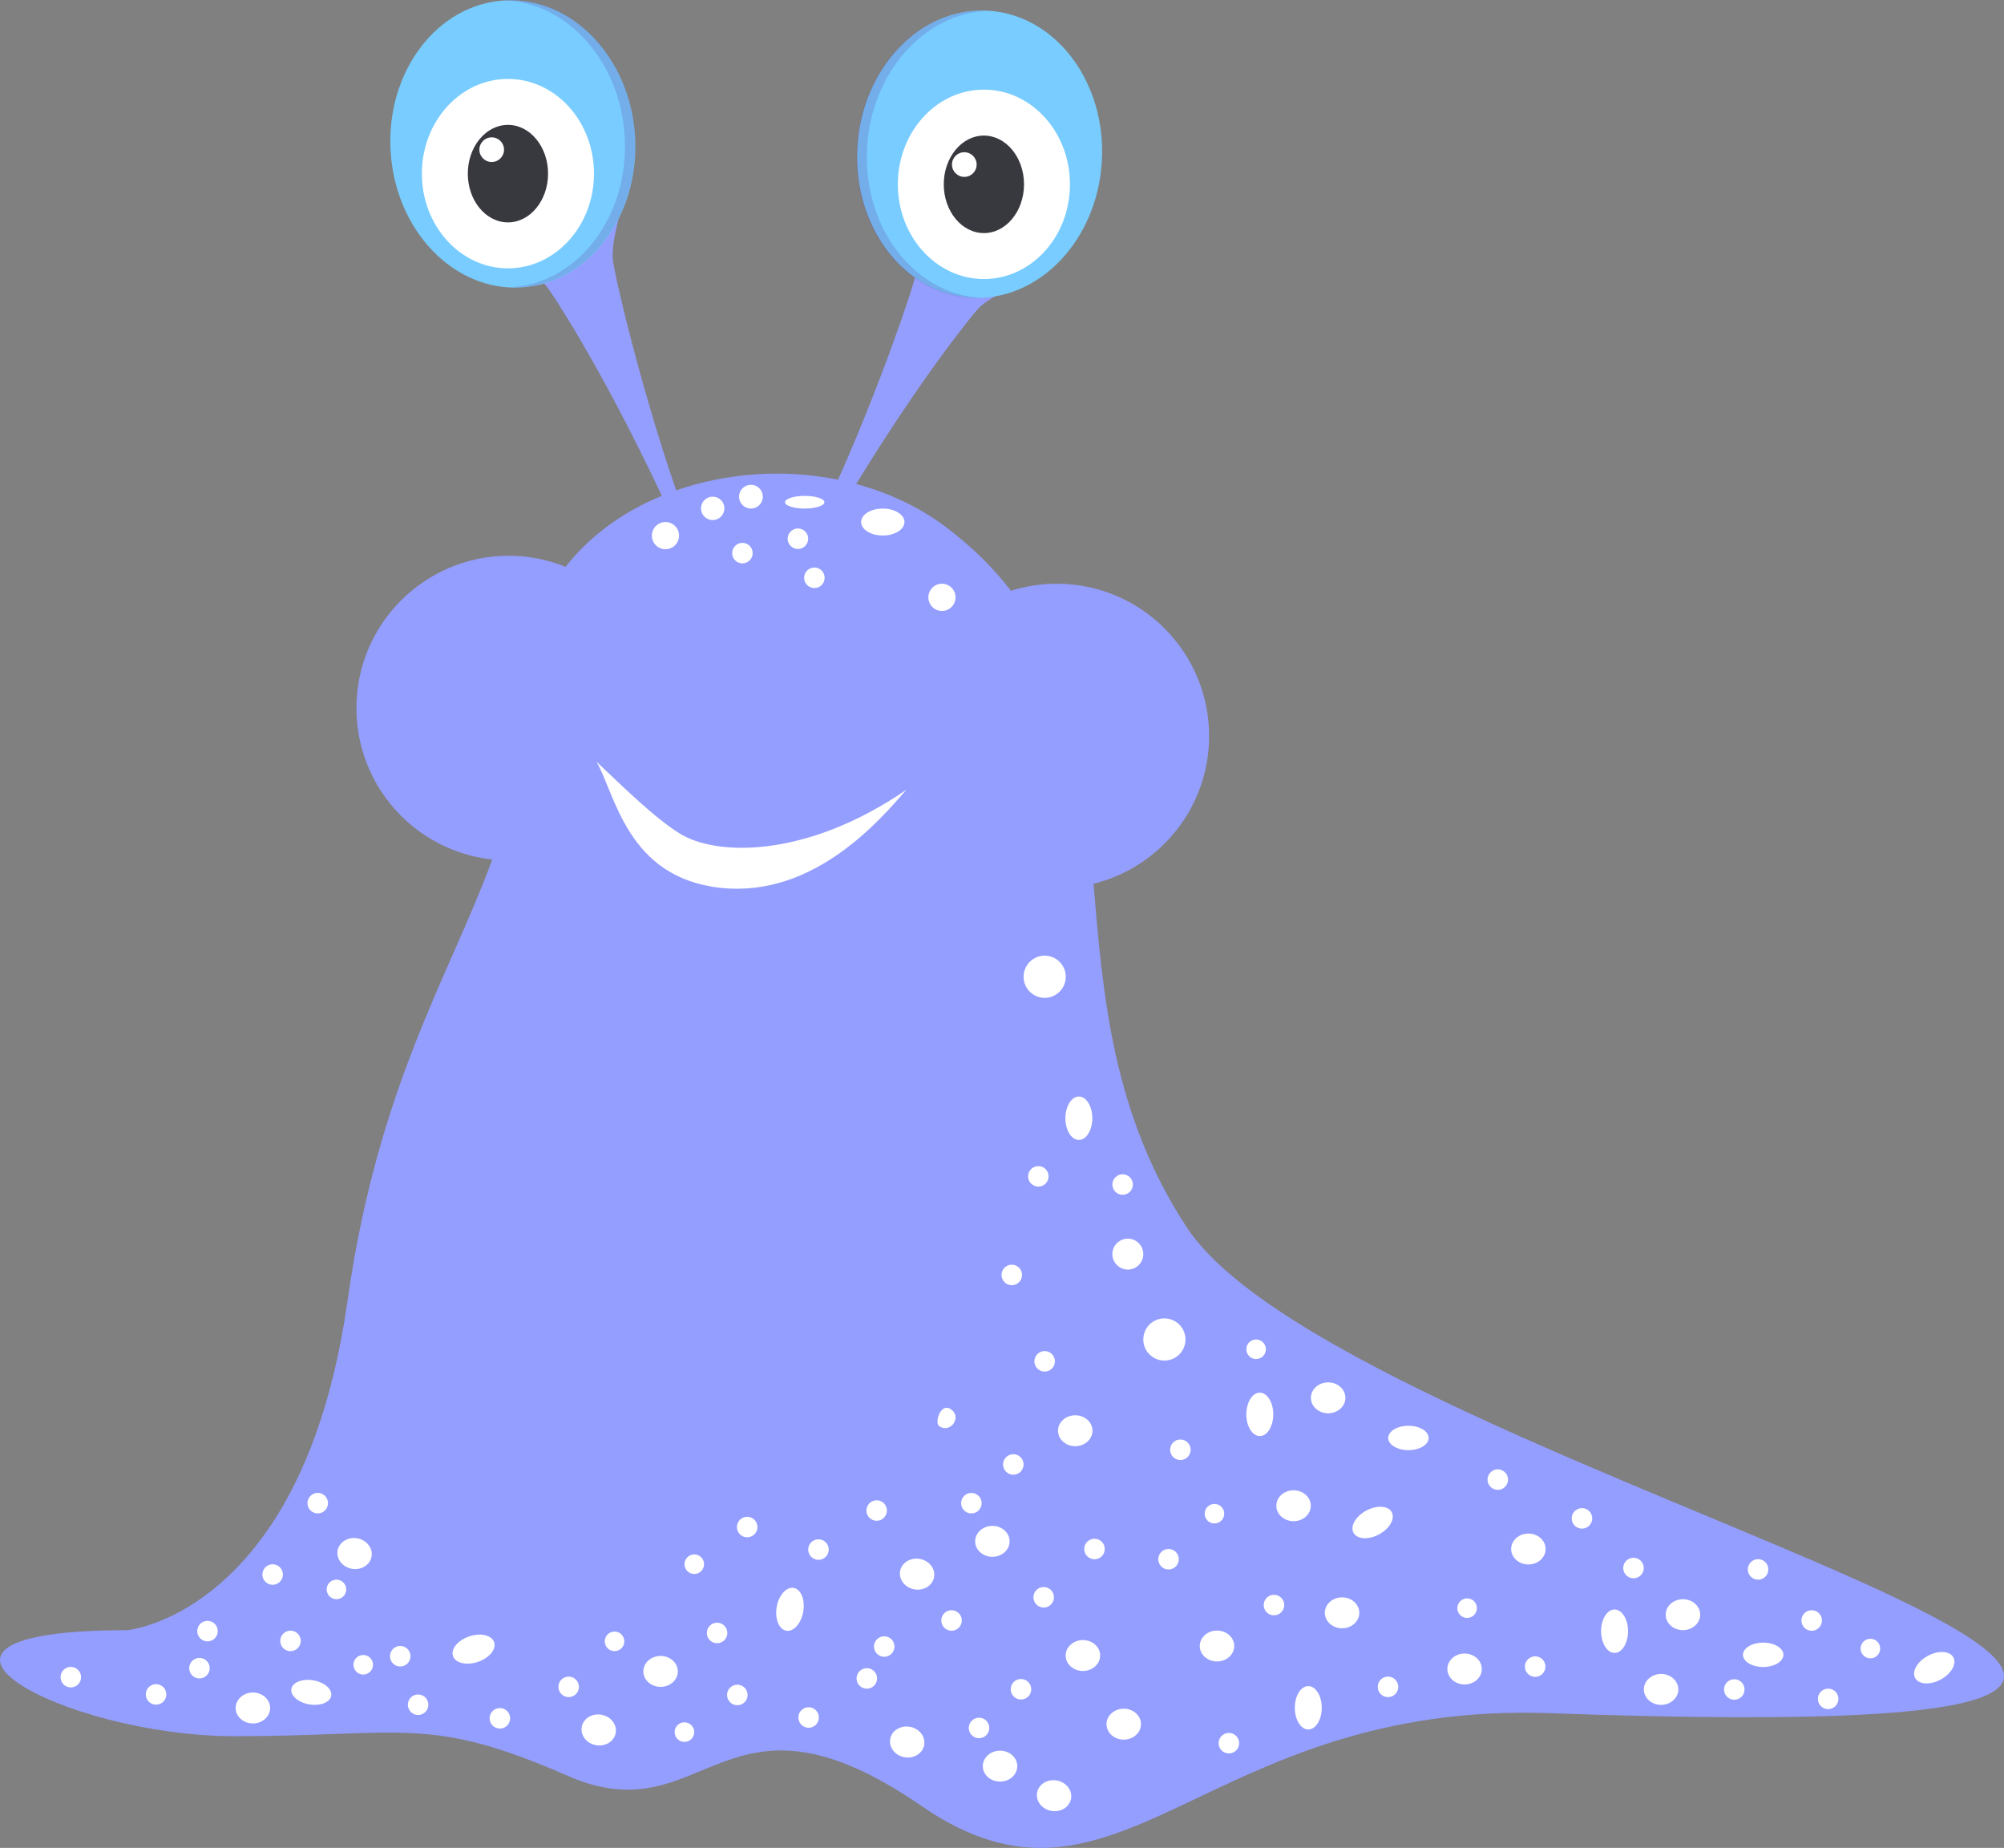 <svg version="1.1" id="图层_1" x="0px" y="0px" width="196.292px" height="180.973px" viewBox="0 0 196.292 180.973" enable-background="new 0 0 196.292 180.973" xml:space="preserve" xmlns="http://www.w3.org/2000/svg" xmlns:xlink="http://www.w3.org/1999/xlink" xmlns:xml="http://www.w3.org/XML/1998/namespace">
  <rect x="0" y="0" width="196.292" height="180.973" fill="#808080" stroke="none"/>
  <path fill="#949EFF" d="M116.235,120.189c-7.265-11.083-8.212-22.688-9.122-33.639c6.496-1.613,11.318-7.467,11.318-14.463
	c0-8.24-6.68-14.919-14.92-14.919c-1.564,0-3.072,0.243-4.489,0.689c-1.713-2.222-3.82-4.329-6.441-6.293
	C89.982,49.617,87,48.248,83.86,47.4c6.671-10.89,11.665-16.908,12.065-17.291c2.674-2.478,8.655-2.972,6.67-9.046
	c-0.475-1.304-1.192-2.729-2.795-4.63c-0.252-0.298-0.596-0.466-0.961-0.503c-2.71-0.289-6.455-0.121-8.243,1.919
	c-2.329,2.627-0.4,5.739-0.886,8.962c-0.214,1.276-3.567,11.097-7.621,20.17c-5.281-1.071-10.89-0.688-15.855,1.043
	c-3.438-9.913-6.121-21.324-6.215-22.685c-0.158-3.271,2.068-6.167,0.02-9.019c-1.574-2.208-5.292-2.738-8.021-2.729
	c-0.354,0-0.718,0.14-0.997,0.41c-1.789,1.732-2.646,3.084-3.242,4.323c-2.58,5.851,3.316,6.939,5.729,9.67
	c0.382,0.446,5.282,7.723,11.319,20.561c-3.743,1.54-7.032,3.881-9.427,6.958c-1.721-0.693-3.597-1.084-5.565-1.084
	c-8.24,0-14.92,6.68-14.92,14.919c0,7.693,5.824,14.021,13.303,14.828c-4.126,11.271-11.201,22.146-14.181,43.243
	c-1.454,10.267-4.351,17.263-7.556,22.042h-0.01c-6.372,9.493-14.003,10.191-14.003,10.191c-25.806,0-6.157,10.379,10.509,10.379
	c16.668,0,19.016-2.077,32.636,3.885c13.62,5.954,15.167-10.472,34.629,2.936c19.462,13.406,27.583-10.299,61.601-9.074
	C263.121,171.783,132.361,144.784,116.235,120.189z" class="color c1"/>
  <g>
    <path fill="#FFFFFF" d="M93.201,138.059c-1.045-0.816-1.67,1.237-1.235,1.578C93.011,140.454,94.244,138.875,93.201,138.059z" class="color c2"/>
    <ellipse fill="#FFFFFF" cx="86.469" cy="51.125" rx="2.124" ry="1.32" class="color c2"/>
    <ellipse fill="#FFFFFF" cx="78.821" cy="49.184" rx="1.928" ry="0.621" class="color c2"/>
    <circle fill="#FFFFFF" cx="73.555" cy="48.641" r="1.164" class="color c2"/>
    <circle fill="#FFFFFF" cx="65.182" cy="52.457" r="1.331" class="color c2"/>
    <circle fill="#FFFFFF" cx="69.809" cy="49.786" r="1.146" class="color c2"/>
    <circle fill="#FFFFFF" cx="92.264" cy="58.5" r="1.332" class="color c2"/>
    <circle fill="#FFFFFF" cx="114.052" cy="131.18" r="2.066" class="color c2"/>
    <ellipse fill="#FFFFFF" cx="123.397" cy="138.514" rx="1.319" ry="2.126" class="color c2"/>
    <ellipse transform="matrix(-0.474 -0.881 0.881 -0.474 66.742 338.278)" fill="#FFFFFF" cx="134.457" cy="149.195" rx="1.321" ry="2.127" class="color c2"/>
    <circle fill="#FFFFFF" cx="102.326" cy="95.658" r="2.066" class="color c2"/>
    <ellipse fill="#FFFFFF" cx="105.675" cy="109.513" rx="1.318" ry="2.126" class="color c2"/>
    <circle fill="#FFFFFF" cx="123.035" cy="132.138" r="0.958" class="color c2"/>
    <circle fill="#FFFFFF" cx="118.955" cy="148.242" r="0.958" class="color c2"/>
    <circle fill="#FFFFFF" cx="35.579" cy="163.038" r="0.958" class="color c2"/>
    <circle fill="#FFFFFF" cx="32.954" cy="155.658" r="0.958" class="color c2"/>
    <circle fill="#FFFFFF" cx="110.472" cy="122.82" r="1.514" class="color c2"/>
    <circle fill="#FFFFFF" cx="109.962" cy="116.005" r="1.005" class="color c2"/>
    <circle fill="#FFFFFF" cx="99.255" cy="143.422" r="1.005" class="color c2"/>
    <circle fill="#FFFFFF" cx="19.537" cy="163.37" r="1.005" class="color c2"/>
    <circle fill="#FFFFFF" cx="102.324" cy="133.32" r="1.005" class="color c2"/>
    <circle fill="#FFFFFF" cx="28.454" cy="160.7" r="1.005" class="color c2"/>
    <circle fill="#FFFFFF" cx="102.229" cy="156.429" r="1.005" class="color c2"/>
    <circle fill="#FFFFFF" cx="115.619" cy="141.98" r="1.005" class="color c2"/>
    <circle fill="#FFFFFF" cx="107.205" cy="151.7" r="1.005" class="color c2"/>
    <circle fill="#FFFFFF" cx="172.205" cy="153.7" r="1.005" class="color c2"/>
    <circle fill="#FFFFFF" cx="99.104" cy="124.859" r="1.005" class="color c2"/>
    <circle fill="#FFFFFF" cx="101.705" cy="115.204" r="1.004" class="color c2"/>
    <circle fill="#FFFFFF" cx="93.205" cy="158.7" r="1.005" class="color c2"/>
    <circle fill="#FFFFFF" cx="114.458" cy="152.7" r="1.005" class="color c2"/>
    <circle fill="#FFFFFF" cx="26.705" cy="154.2" r="1.005" class="color c2"/>
    <circle fill="#FFFFFF" cx="60.195" cy="160.742" r="0.958" class="color c2"/>
    <circle fill="#FFFFFF" cx="40.954" cy="166.95" r="1.005" class="color c2"/>
    <circle fill="#FFFFFF" cx="55.7" cy="165.2" r="1.005" class="color c2"/>
    <circle fill="#FFFFFF" cx="79.769" cy="56.584" r="1.005" class="color c2"/>
    <circle fill="#FFFFFF" cx="72.72" cy="54.17" r="1.005" class="color c2"/>
    <circle fill="#FFFFFF" cx="78.157" cy="52.76" r="1.005" class="color c2"/>
    <ellipse fill="#FFFFFF" cx="130.093" cy="136.895" rx="1.689" ry="1.514" class="color c2"/>
    <ellipse fill="#FFFFFF" cx="126.705" cy="147.463" rx="1.688" ry="1.513" class="color c2"/>
    <ellipse fill="#FFFFFF" cx="105.321" cy="140.117" rx="1.688" ry="1.514" class="color c2"/>
    <ellipse fill="#FFFFFF" cx="64.704" cy="163.686" rx="1.688" ry="1.514" class="color c2"/>
    <ellipse fill="#FFFFFF" cx="128.147" cy="167.25" rx="1.319" ry="2.126" class="color c2"/>
    <circle fill="#FFFFFF" cx="120.369" cy="170.717" r="1.005" class="color c2"/>
    <ellipse fill="#FFFFFF" cx="131.455" cy="157.949" rx="1.688" ry="1.514" class="color c2"/>
    <ellipse fill="#FFFFFF" cx="119.205" cy="161.199" rx="1.688" ry="1.513" class="color c2"/>
    <ellipse fill="#FFFFFF" cx="110.071" cy="168.854" rx="1.688" ry="1.514" class="color c2"/>
    <ellipse fill="#FFFFFF" cx="97.204" cy="150.949" rx="1.688" ry="1.515" class="color c2"/>
    <circle fill="#FFFFFF" cx="146.707" cy="144.903" r="1.005" class="color c2"/>
    <circle fill="#FFFFFF" cx="160.001" cy="153.563" r="1.005" class="color c2"/>
    <ellipse fill="#FFFFFF" cx="149.705" cy="151.7" rx="1.688" ry="1.514" class="color c2"/>
    <ellipse fill="#FFFFFF" cx="137.955" cy="140.825" rx="1.98" ry="1.193" class="color c2"/>
    <ellipse fill="#FFFFFF" cx="158.147" cy="159.75" rx="1.319" ry="2.126" class="color c2"/>
    <ellipse transform="matrix(-0.473 -0.881 0.881 -0.473 135.164 407.357)" fill="#FFFFFF" cx="189.332" cy="163.281" rx="1.32" ry="2.128" class="color c2"/>
    <circle fill="#FFFFFF" cx="143.705" cy="157.492" r="0.958" class="color c2"/>
    <circle fill="#FFFFFF" cx="183.205" cy="161.45" r="0.958" class="color c2"/>
    <circle fill="#FFFFFF" cx="150.369" cy="163.217" r="1.005" class="color c2"/>
    <ellipse fill="#FFFFFF" cx="164.843" cy="158.131" rx="1.689" ry="1.514" class="color c2"/>
    <ellipse fill="#FFFFFF" cx="162.705" cy="165.45" rx="1.688" ry="1.514" class="color c2"/>
    <ellipse fill="#FFFFFF" cx="143.455" cy="163.45" rx="1.688" ry="1.514" class="color c2"/>
    <ellipse fill="#FFFFFF" cx="172.705" cy="162.061" rx="1.98" ry="1.193" class="color c2"/>
    <ellipse transform="matrix(-0.986 -0.169 0.169 -0.986 126.961 326.156)" fill="#FFFFFF" cx="77.315" cy="157.693" rx="1.319" ry="2.126" class="color c2"/>
    <ellipse transform="matrix(-0.318 -0.948 0.948 -0.318 -91.914 256.788)" fill="#FFFFFF" cx="46.356" cy="161.436" rx="1.32" ry="2.126" class="color c2"/>
    <circle fill="#FFFFFF" cx="68.005" cy="153.188" r="0.958" class="color c2"/>
    <circle fill="#FFFFFF" cx="86.61" cy="161.252" r="1.004" class="color c2"/>
    <circle fill="#FFFFFF" cx="85.869" cy="147.931" r="1.004" class="color c2"/>
    <circle fill="#FFFFFF" cx="70.239" cy="159.921" r="1.005" class="color c2"/>
    <circle fill="#FFFFFF" cx="39.204" cy="162.2" r="1.005" class="color c2"/>
    <circle fill="#FFFFFF" cx="80.169" cy="151.755" r="1.005" class="color c2"/>
    <circle fill="#FFFFFF" cx="135.955" cy="165.2" r="1.005" class="color c2"/>
    <circle fill="#FFFFFF" cx="179.067" cy="166.377" r="1.005" class="color c2"/>
    <circle fill="#FFFFFF" cx="124.785" cy="157.19" r="1.005" class="color c2"/>
    <circle fill="#FFFFFF" cx="154.955" cy="148.7" r="1.005" class="color c2"/>
    <circle fill="#FFFFFF" cx="177.455" cy="158.7" r="1.005" class="color c2"/>
    <circle fill="#FFFFFF" cx="169.873" cy="165.459" r="1.005" class="color c2"/>
    <circle fill="#FFFFFF" cx="95.146" cy="147.211" r="1.005" class="color c2"/>
    <circle fill="#FFFFFF" cx="100.005" cy="165.436" r="1.005" class="color c2"/>
    <ellipse fill="#FFFFFF" cx="106.071" cy="162.131" rx="1.688" ry="1.514" class="color c2"/>
    <ellipse fill="#FFFFFF" cx="97.954" cy="172.964" rx="1.688" ry="1.514" class="color c2"/>
    <circle fill="#FFFFFF" cx="95.896" cy="169.225" r="1.005" class="color c2"/>
    <circle fill="#FFFFFF" cx="20.324" cy="159.741" r="1.005" class="color c2"/>
    <ellipse fill="#FFFFFF" cx="24.771" cy="167.269" rx="1.688" ry="1.514" class="color c2"/>
    <circle fill="#FFFFFF" cx="6.937" cy="164.25" r="1.005" class="color c2"/>
    <circle fill="#FFFFFF" cx="15.285" cy="165.94" r="1.005" class="color c2"/>
    <circle fill="#FFFFFF" cx="73.186" cy="149.549" r="1.005" class="color c2"/>
    <circle fill="#FFFFFF" cx="31.123" cy="147.209" r="1.005" class="color c2"/>
    <circle fill="#FFFFFF" cx="48.963" cy="168.281" r="1.005" class="color c2"/>
    <ellipse transform="matrix(-0.986 -0.169 0.169 -0.986 175.268 366.793)" fill="#FFFFFF" cx="103.203" cy="175.957" rx="1.689" ry="1.513" class="color c2"/>
    <ellipse transform="matrix(-0.986 -0.168 0.168 -0.986 88.062 346.361)" fill="#FFFFFF" cx="58.706" cy="169.449" rx="1.689" ry="1.514" class="color c2"/>
    <ellipse transform="matrix(-0.986 -0.168 0.168 -0.986 152.563 321.284)" fill="#FFFFFF" cx="89.894" cy="154.178" rx="1.689" ry="1.514" class="color c2"/>
    <ellipse transform="matrix(0.168 -0.986 0.986 0.168 -121.162 160.792)" fill="#FFFFFF" cx="34.701" cy="152.195" rx="1.515" ry="1.689" class="color c2"/>
    <circle fill="#FFFFFF" cx="67.04" cy="169.632" r="0.958" class="color c2"/>
    <circle fill="#FFFFFF" cx="84.905" cy="164.375" r="1.005" class="color c2"/>
    <circle fill="#FFFFFF" cx="79.204" cy="168.2" r="1.005" class="color c2"/>
    <circle fill="#FFFFFF" cx="72.221" cy="165.993" r="1.005" class="color c2"/>
    <ellipse transform="matrix(-0.986 -0.168 0.168 -0.986 147.879 353.774)" fill="#FFFFFF" cx="88.928" cy="170.621" rx="1.689" ry="1.514" class="color c2"/>
    <ellipse transform="matrix(-0.986 -0.168 0.168 -0.986 32.757 334.323)" fill="#FFFFFF" cx="30.543" cy="165.774" rx="1.979" ry="1.194" class="color c2"/>
  </g>
  <ellipse transform="matrix(-0.058 -0.998 0.998 -0.058 39.096 65.028)" fill="#78CCFF" cx="50.215" cy="14.076" rx="14.081" ry="11.996" class="color c3"/>
  <ellipse fill="#FFFFFF" cx="49.752" cy="17.004" rx="8.43" ry="9.275" class="color c2"/>
  <ellipse transform="matrix(-0.058 0.998 -0.998 -0.058 116.608 -79.741)" fill="#78CCFF" cx="95.91" cy="15.122" rx="14.081" ry="11.996" class="color c3"/>
  <path opacity="0.2" fill="#623296" enable-background="new    " d="M62.19,13.374C61.735,5.611,56.006-0.369,49.392,0.018
	c-0.002,0-0.004,0-0.007,0.001c6.185,0.232,11.374,5.984,11.806,13.355c0.454,7.761-4.537,14.366-11.146,14.757
	c0.328,0.012,0.659,0.02,0.993,0C57.65,27.745,62.645,21.138,62.19,13.374z" class="color c4"/>
  <path opacity="0.2" fill="#623296" enable-background="new    " d="M84.935,14.422C85.367,7.051,90.556,1.299,96.74,1.067
	c-0.003,0-0.005-0.001-0.007-0.001C90.12,0.679,84.389,6.659,83.935,14.422s4.539,14.37,11.153,14.757
	c0.334,0.021,0.665,0.012,0.993,0C89.471,28.788,84.48,22.183,84.935,14.422z" class="color c4"/>
  <ellipse fill="#FFFFFF" cx="96.373" cy="18.052" rx="8.43" ry="9.275" class="color c2"/>
  <path fill="#38383F" d="M49.752,21.779c2.167,0,3.931-2.142,3.931-4.774s-1.764-4.775-3.931-4.775s-3.93,2.143-3.93,4.775
	S47.585,21.779,49.752,21.779z" class="color c5"/>
  <path fill="#38383F" d="M96.372,22.827c2.167,0,3.931-2.143,3.931-4.775s-1.764-4.775-3.931-4.775s-3.93,2.143-3.93,4.775
	S94.205,22.827,96.372,22.827z" class="color c5"/>
  <circle fill="#FFFFFF" cx="48.162" cy="14.658" r="1.208" class="color c2"/>
  <circle fill="#FFFFFF" cx="94.454" cy="16.116" r="1.208" class="color c2"/>
  <path fill="#FFFFFF" d="M88.779,77.344c-9.991,6.855-18.815,6.444-22.225,4.268c-2.491-1.545-5.723-4.742-8.13-7.018
	c1.848,3.15,2.967,11.355,12.154,12.355S86.288,80.2,88.779,77.344z" class="color c2"/>
</svg>